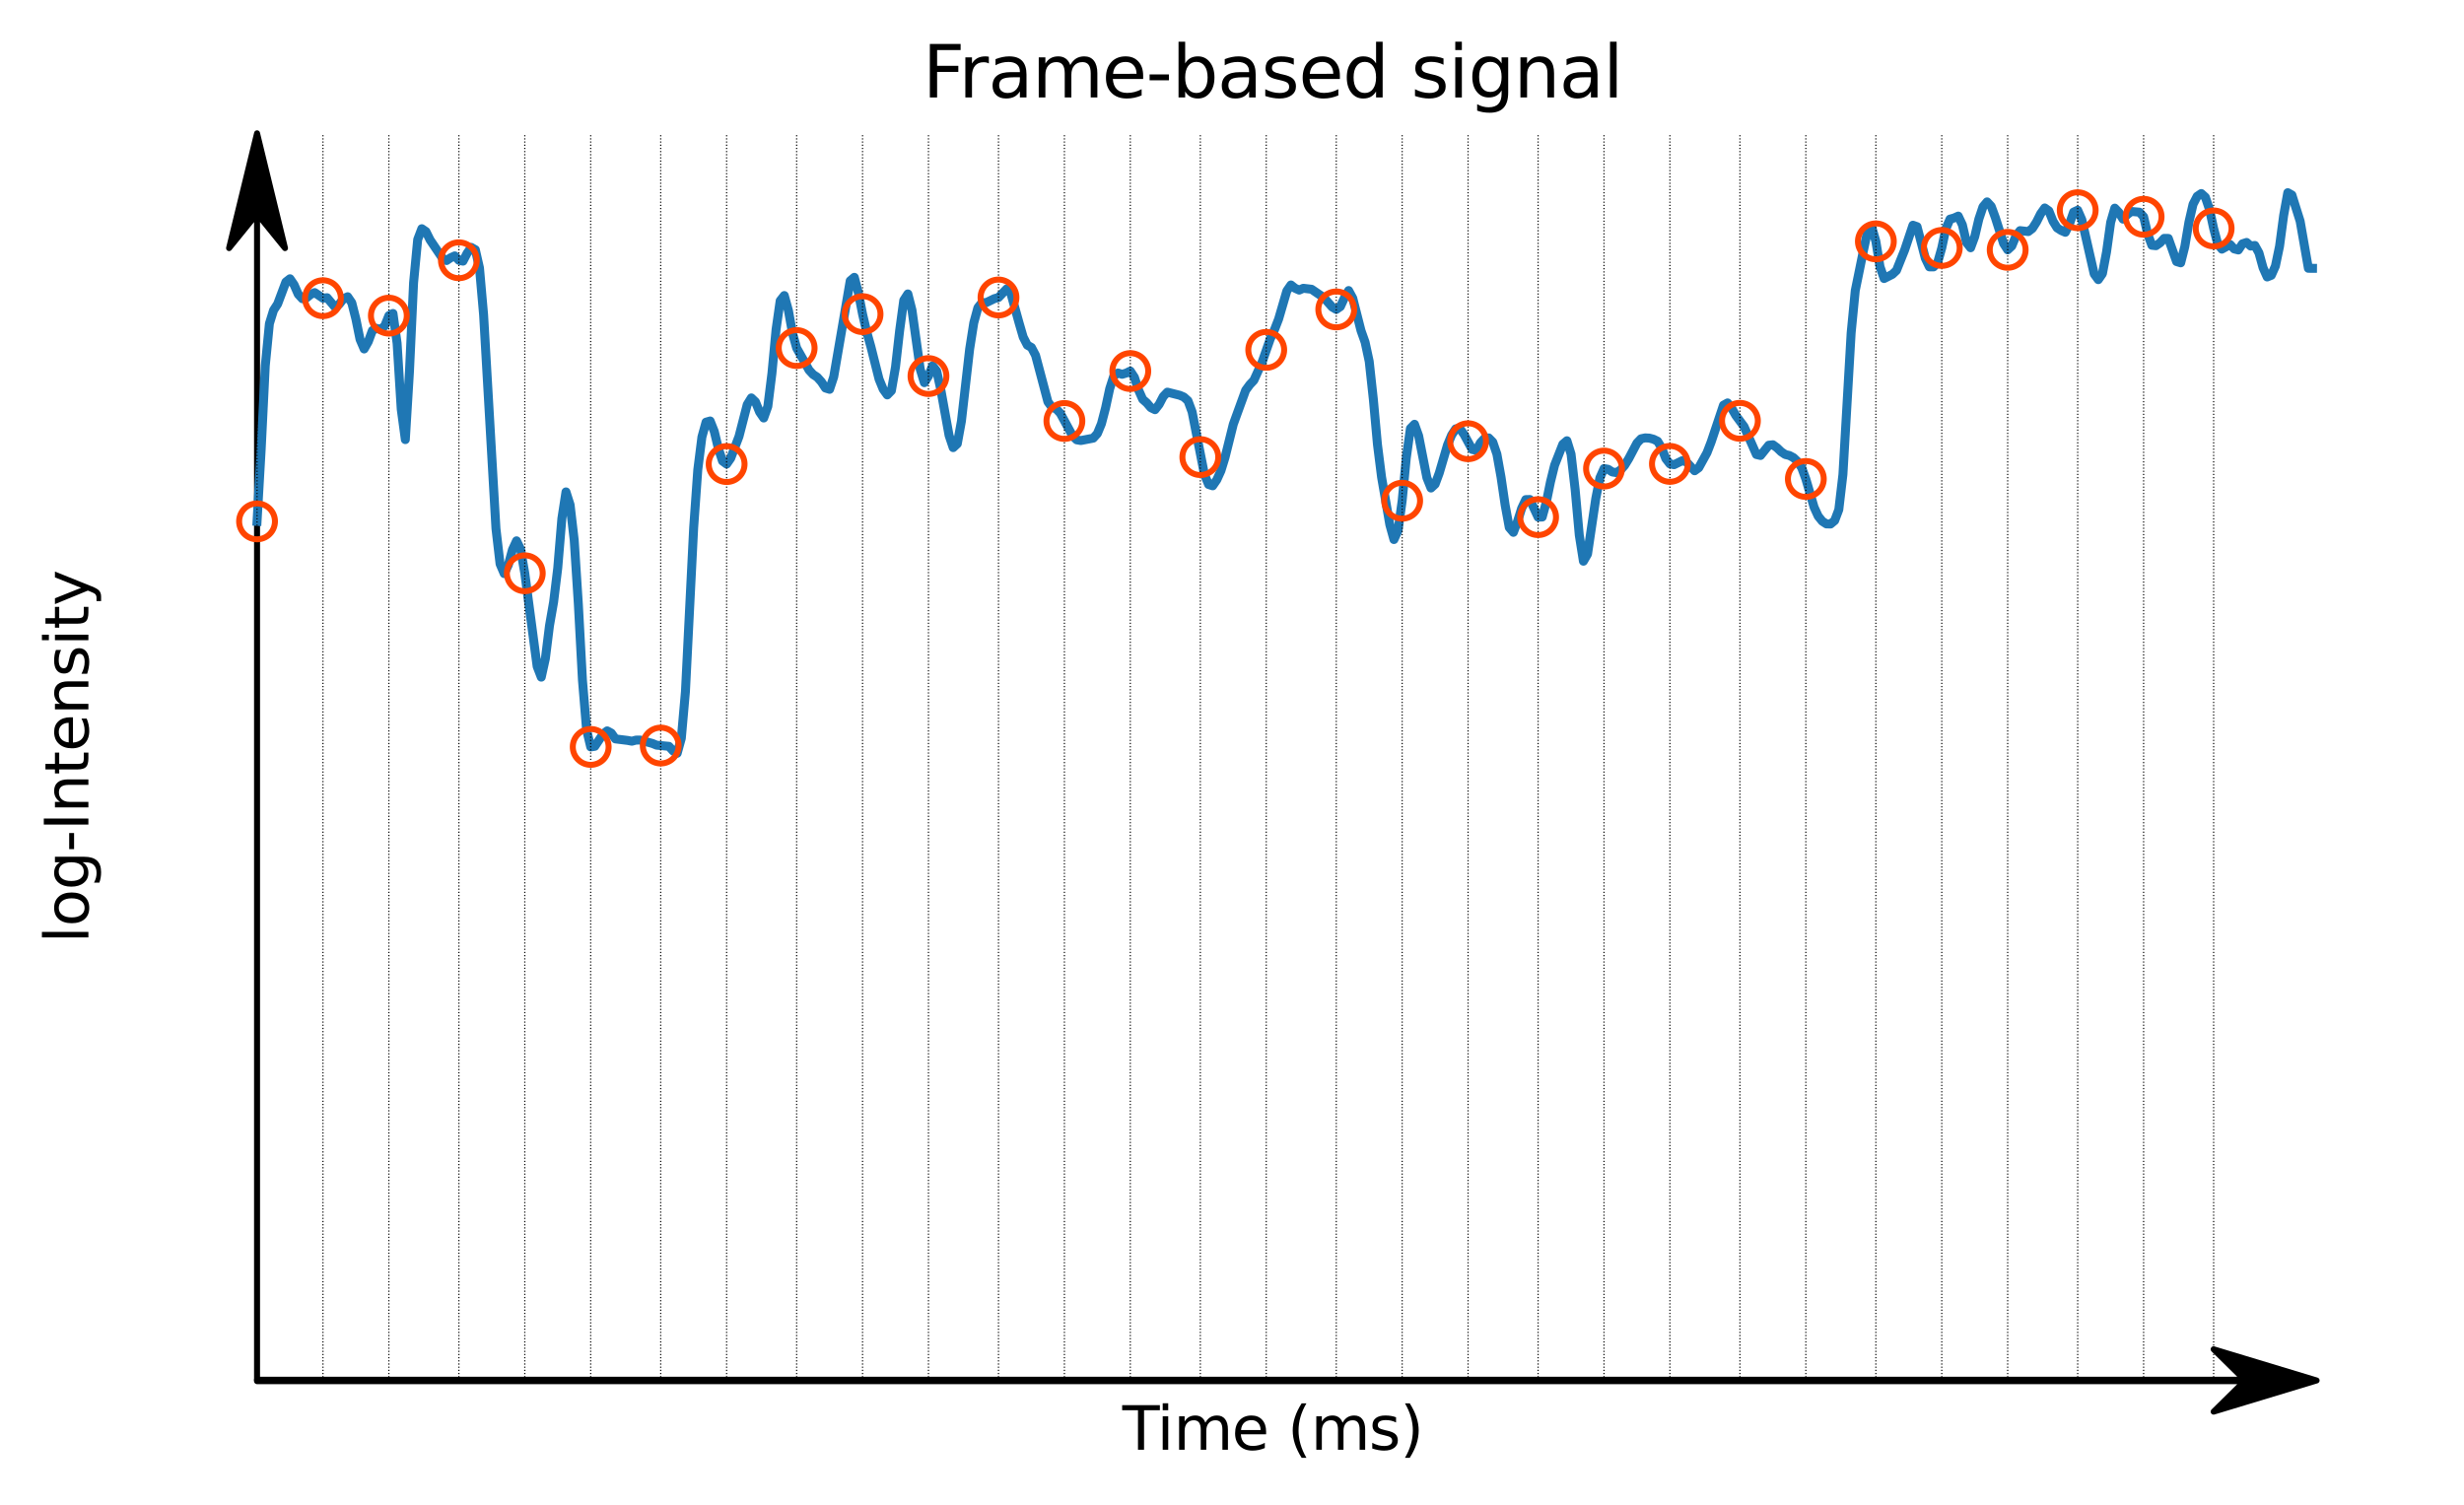 <?xml version="1.0" encoding="utf-8" standalone="no"?>
<!DOCTYPE svg PUBLIC "-//W3C//DTD SVG 1.1//EN"
  "http://www.w3.org/Graphics/SVG/1.1/DTD/svg11.dtd">
<svg xmlns:xlink="http://www.w3.org/1999/xlink" width="412.523pt" height="251.996pt" viewBox="0 0 412.523 251.996" xmlns="http://www.w3.org/2000/svg" version="1.1">
 <defs>
  <style type="text/css">*{stroke-linejoin: round; stroke-linecap: butt}</style>
 </defs>
 <g id="figure_1">
  <g id="patch_1">
   <path d="M 0 251.996 
L 412.523 251.996 
L 412.523 0 
L 0 0 
L 0 251.996 
z
" style="fill: none"/>
  </g>
  <g id="axes_1">
   <g id="patch_2">
    <path d="M 20.878 231.118 
L 405.323 231.118 
L 405.323 22.318 
L 20.878 22.318 
L 20.878 231.118 
z
" style="fill: none"/>
   </g>
   <g id="patch_3">
    <path d="M 387.848 231.118 
L 370.608 236.338 
L 375.78 231.235 
L 43.035 231.235 
L 43.035 231.001 
L 375.78 231.001 
L 370.608 225.898 
z
" style="stroke: #000000; stroke-linejoin: miter"/>
   </g>
   <g id="patch_4">
    <path d="M 43.035 22.318 
L 47.717 41.54 
L 43.035 35.774 
L 43.035 231.118 
L 43.034 231.118 
L 43.034 35.774 
L 38.353 41.54 
z
" style="stroke: #000000; stroke-linejoin: miter"/>
   </g>
   <g id="matplotlib.axis_1">
    <g id="text_1">
     <!-- Time (ms) -->
     <g transform="translate(187.901 242.717) scale(0.1 -0.1)">
      <defs>
       <path id="DejaVuSans-54" d="M -19 4666 
L 3928 4666 
L 3928 4134 
L 2272 4134 
L 2272 0 
L 1638 0 
L 1638 4134 
L -19 4134 
L -19 4666 
z
" transform="scale(0.016)"/>
       <path id="DejaVuSans-69" d="M 603 3500 
L 1178 3500 
L 1178 0 
L 603 0 
L 603 3500 
z
M 603 4863 
L 1178 4863 
L 1178 4134 
L 603 4134 
L 603 4863 
z
" transform="scale(0.016)"/>
       <path id="DejaVuSans-6d" d="M 3328 2828 
Q 3544 3216 3844 3400 
Q 4144 3584 4550 3584 
Q 5097 3584 5394 3201 
Q 5691 2819 5691 2113 
L 5691 0 
L 5113 0 
L 5113 2094 
Q 5113 2597 4934 2840 
Q 4756 3084 4391 3084 
Q 3944 3084 3684 2787 
Q 3425 2491 3425 1978 
L 3425 0 
L 2847 0 
L 2847 2094 
Q 2847 2600 2669 2842 
Q 2491 3084 2119 3084 
Q 1678 3084 1418 2786 
Q 1159 2488 1159 1978 
L 1159 0 
L 581 0 
L 581 3500 
L 1159 3500 
L 1159 2956 
Q 1356 3278 1631 3431 
Q 1906 3584 2284 3584 
Q 2666 3584 2933 3390 
Q 3200 3197 3328 2828 
z
" transform="scale(0.016)"/>
       <path id="DejaVuSans-65" d="M 3597 1894 
L 3597 1613 
L 953 1613 
Q 991 1019 1311 708 
Q 1631 397 2203 397 
Q 2534 397 2845 478 
Q 3156 559 3463 722 
L 3463 178 
Q 3153 47 2828 -22 
Q 2503 -91 2169 -91 
Q 1331 -91 842 396 
Q 353 884 353 1716 
Q 353 2575 817 3079 
Q 1281 3584 2069 3584 
Q 2775 3584 3186 3129 
Q 3597 2675 3597 1894 
z
M 3022 2063 
Q 3016 2534 2758 2815 
Q 2500 3097 2075 3097 
Q 1594 3097 1305 2825 
Q 1016 2553 972 2059 
L 3022 2063 
z
" transform="scale(0.016)"/>
       <path id="DejaVuSans-20" transform="scale(0.016)"/>
       <path id="DejaVuSans-28" d="M 1984 4856 
Q 1566 4138 1362 3434 
Q 1159 2731 1159 2009 
Q 1159 1288 1364 580 
Q 1569 -128 1984 -844 
L 1484 -844 
Q 1016 -109 783 600 
Q 550 1309 550 2009 
Q 550 2706 781 3412 
Q 1013 4119 1484 4856 
L 1984 4856 
z
" transform="scale(0.016)"/>
       <path id="DejaVuSans-73" d="M 2834 3397 
L 2834 2853 
Q 2591 2978 2328 3040 
Q 2066 3103 1784 3103 
Q 1356 3103 1142 2972 
Q 928 2841 928 2578 
Q 928 2378 1081 2264 
Q 1234 2150 1697 2047 
L 1894 2003 
Q 2506 1872 2764 1633 
Q 3022 1394 3022 966 
Q 3022 478 2636 193 
Q 2250 -91 1575 -91 
Q 1294 -91 989 -36 
Q 684 19 347 128 
L 347 722 
Q 666 556 975 473 
Q 1284 391 1588 391 
Q 1994 391 2212 530 
Q 2431 669 2431 922 
Q 2431 1156 2273 1281 
Q 2116 1406 1581 1522 
L 1381 1569 
Q 847 1681 609 1914 
Q 372 2147 372 2553 
Q 372 3047 722 3315 
Q 1072 3584 1716 3584 
Q 2034 3584 2315 3537 
Q 2597 3491 2834 3397 
z
" transform="scale(0.016)"/>
       <path id="DejaVuSans-29" d="M 513 4856 
L 1013 4856 
Q 1481 4119 1714 3412 
Q 1947 2706 1947 2009 
Q 1947 1309 1714 600 
Q 1481 -109 1013 -844 
L 513 -844 
Q 928 -128 1133 580 
Q 1338 1288 1338 2009 
Q 1338 2731 1133 3434 
Q 928 4138 513 4856 
z
" transform="scale(0.016)"/>
      </defs>
      <use xlink:href="#DejaVuSans-54"/>
      <use xlink:href="#DejaVuSans-69" x="57.959"/>
      <use xlink:href="#DejaVuSans-6d" x="85.742"/>
      <use xlink:href="#DejaVuSans-65" x="183.154"/>
      <use xlink:href="#DejaVuSans-20" x="244.678"/>
      <use xlink:href="#DejaVuSans-28" x="276.465"/>
      <use xlink:href="#DejaVuSans-6d" x="315.479"/>
      <use xlink:href="#DejaVuSans-73" x="412.891"/>
      <use xlink:href="#DejaVuSans-29" x="464.99"/>
     </g>
    </g>
   </g>
   <g id="matplotlib.axis_2">
    <g id="text_2">
     <!-- log-Intensity -->
     <g transform="translate(14.798 157.907) rotate(-90) scale(0.1 -0.1)">
      <defs>
       <path id="DejaVuSans-6c" d="M 603 4863 
L 1178 4863 
L 1178 0 
L 603 0 
L 603 4863 
z
" transform="scale(0.016)"/>
       <path id="DejaVuSans-6f" d="M 1959 3097 
Q 1497 3097 1228 2736 
Q 959 2375 959 1747 
Q 959 1119 1226 758 
Q 1494 397 1959 397 
Q 2419 397 2687 759 
Q 2956 1122 2956 1747 
Q 2956 2369 2687 2733 
Q 2419 3097 1959 3097 
z
M 1959 3584 
Q 2709 3584 3137 3096 
Q 3566 2609 3566 1747 
Q 3566 888 3137 398 
Q 2709 -91 1959 -91 
Q 1206 -91 779 398 
Q 353 888 353 1747 
Q 353 2609 779 3096 
Q 1206 3584 1959 3584 
z
" transform="scale(0.016)"/>
       <path id="DejaVuSans-67" d="M 2906 1791 
Q 2906 2416 2648 2759 
Q 2391 3103 1925 3103 
Q 1463 3103 1205 2759 
Q 947 2416 947 1791 
Q 947 1169 1205 825 
Q 1463 481 1925 481 
Q 2391 481 2648 825 
Q 2906 1169 2906 1791 
z
M 3481 434 
Q 3481 -459 3084 -895 
Q 2688 -1331 1869 -1331 
Q 1566 -1331 1297 -1286 
Q 1028 -1241 775 -1147 
L 775 -588 
Q 1028 -725 1275 -790 
Q 1522 -856 1778 -856 
Q 2344 -856 2625 -561 
Q 2906 -266 2906 331 
L 2906 616 
Q 2728 306 2450 153 
Q 2172 0 1784 0 
Q 1141 0 747 490 
Q 353 981 353 1791 
Q 353 2603 747 3093 
Q 1141 3584 1784 3584 
Q 2172 3584 2450 3431 
Q 2728 3278 2906 2969 
L 2906 3500 
L 3481 3500 
L 3481 434 
z
" transform="scale(0.016)"/>
       <path id="DejaVuSans-2d" d="M 313 2009 
L 1997 2009 
L 1997 1497 
L 313 1497 
L 313 2009 
z
" transform="scale(0.016)"/>
       <path id="DejaVuSans-49" d="M 628 4666 
L 1259 4666 
L 1259 0 
L 628 0 
L 628 4666 
z
" transform="scale(0.016)"/>
       <path id="DejaVuSans-6e" d="M 3513 2113 
L 3513 0 
L 2938 0 
L 2938 2094 
Q 2938 2591 2744 2837 
Q 2550 3084 2163 3084 
Q 1697 3084 1428 2787 
Q 1159 2491 1159 1978 
L 1159 0 
L 581 0 
L 581 3500 
L 1159 3500 
L 1159 2956 
Q 1366 3272 1645 3428 
Q 1925 3584 2291 3584 
Q 2894 3584 3203 3211 
Q 3513 2838 3513 2113 
z
" transform="scale(0.016)"/>
       <path id="DejaVuSans-74" d="M 1172 4494 
L 1172 3500 
L 2356 3500 
L 2356 3053 
L 1172 3053 
L 1172 1153 
Q 1172 725 1289 603 
Q 1406 481 1766 481 
L 2356 481 
L 2356 0 
L 1766 0 
Q 1100 0 847 248 
Q 594 497 594 1153 
L 594 3053 
L 172 3053 
L 172 3500 
L 594 3500 
L 594 4494 
L 1172 4494 
z
" transform="scale(0.016)"/>
       <path id="DejaVuSans-79" d="M 2059 -325 
Q 1816 -950 1584 -1140 
Q 1353 -1331 966 -1331 
L 506 -1331 
L 506 -850 
L 844 -850 
Q 1081 -850 1212 -737 
Q 1344 -625 1503 -206 
L 1606 56 
L 191 3500 
L 800 3500 
L 1894 763 
L 2988 3500 
L 3597 3500 
L 2059 -325 
z
" transform="scale(0.016)"/>
      </defs>
      <use xlink:href="#DejaVuSans-6c"/>
      <use xlink:href="#DejaVuSans-6f" x="27.783"/>
      <use xlink:href="#DejaVuSans-67" x="88.965"/>
      <use xlink:href="#DejaVuSans-2d" x="152.441"/>
      <use xlink:href="#DejaVuSans-49" x="188.525"/>
      <use xlink:href="#DejaVuSans-6e" x="218.018"/>
      <use xlink:href="#DejaVuSans-74" x="281.396"/>
      <use xlink:href="#DejaVuSans-65" x="320.605"/>
      <use xlink:href="#DejaVuSans-6e" x="382.129"/>
      <use xlink:href="#DejaVuSans-73" x="445.508"/>
      <use xlink:href="#DejaVuSans-69" x="497.607"/>
      <use xlink:href="#DejaVuSans-74" x="525.391"/>
      <use xlink:href="#DejaVuSans-79" x="564.6"/>
     </g>
    </g>
   </g>
   <g id="line2d_1">
    <path d="M 43.035 87.29 
L 43.724 75.246 
L 44.414 61.212 
L 45.104 54.182 
L 45.793 51.951 
L 46.483 50.889 
L 47.862 47.21 
L 48.552 46.672 
L 49.241 47.685 
L 49.931 49.259 
L 50.621 50.011 
L 51.31 49.872 
L 52 49.301 
L 52.69 48.988 
L 54.069 49.924 
L 54.758 49.843 
L 56.138 51.474 
L 56.827 50.882 
L 57.517 49.997 
L 58.207 49.682 
L 58.896 50.694 
L 59.586 53.417 
L 60.275 56.809 
L 60.965 58.422 
L 61.655 57.206 
L 62.344 55.34 
L 63.034 54.973 
L 63.724 55.155 
L 64.413 54.559 
L 65.103 52.844 
L 65.792 52.48 
L 66.482 57.457 
L 67.172 68.507 
L 67.861 73.599 
L 68.551 62.23 
L 69.241 47.352 
L 69.93 40.105 
L 70.62 38.291 
L 71.309 38.765 
L 71.999 40.153 
L 74.068 43.217 
L 74.758 43.62 
L 75.447 43.151 
L 76.137 42.841 
L 76.826 43.575 
L 77.516 43.719 
L 78.206 42.395 
L 78.895 41.419 
L 79.585 41.814 
L 80.275 44.842 
L 80.964 52.686 
L 83.033 88.491 
L 83.723 94.42 
L 84.412 96.032 
L 85.102 94.583 
L 85.792 92.041 
L 86.481 90.546 
L 87.171 92.005 
L 87.861 95.979 
L 89.929 111.583 
L 90.619 113.369 
L 91.309 110.249 
L 91.998 104.736 
L 92.688 100.777 
L 93.378 95.119 
L 94.067 86.824 
L 94.757 82.355 
L 95.446 84.516 
L 96.136 90.431 
L 96.826 101.127 
L 97.515 113.878 
L 98.205 122.172 
L 98.895 125.05 
L 99.584 124.947 
L 100.963 122.894 
L 101.653 122.364 
L 102.343 122.732 
L 103.032 123.707 
L 105.101 123.965 
L 105.791 124.094 
L 106.48 123.908 
L 107.17 123.9 
L 109.239 124.473 
L 109.929 124.757 
L 111.997 124.952 
L 112.687 125.723 
L 113.377 126.111 
L 114.066 123.61 
L 114.756 115.804 
L 116.135 88.35 
L 116.825 78.638 
L 117.514 73.166 
L 118.204 70.68 
L 118.894 70.483 
L 119.583 72.222 
L 120.273 75.092 
L 120.963 77.188 
L 121.652 77.695 
L 122.342 76.705 
L 123.721 73.073 
L 125.1 67.736 
L 125.79 66.619 
L 126.48 67.278 
L 127.169 68.977 
L 127.859 69.982 
L 128.549 68.045 
L 129.238 62.494 
L 129.928 55.179 
L 130.617 50.354 
L 131.307 49.481 
L 131.997 51.988 
L 132.686 55.806 
L 133.376 58.27 
L 134.755 60.706 
L 135.445 61.953 
L 136.134 62.701 
L 136.824 63.15 
L 137.514 63.919 
L 138.203 64.966 
L 138.893 65.18 
L 139.583 63.089 
L 142.341 47.011 
L 143.031 46.431 
L 143.72 49.057 
L 144.41 52.592 
L 145.1 55.542 
L 145.789 57.99 
L 147.168 63.468 
L 147.858 65.158 
L 148.548 66.116 
L 149.237 65.414 
L 149.927 61.44 
L 150.617 55.357 
L 151.306 50.277 
L 151.996 49.21 
L 152.685 51.927 
L 154.065 61.808 
L 154.754 64.066 
L 155.444 62.96 
L 156.134 61.236 
L 156.823 62.124 
L 157.513 65.254 
L 158.892 72.895 
L 159.582 74.942 
L 160.271 74.301 
L 160.961 70.513 
L 162.34 58.435 
L 163.03 54.051 
L 163.719 51.518 
L 164.409 50.647 
L 165.099 50.672 
L 166.478 49.999 
L 167.168 49.806 
L 168.547 48.364 
L 169.237 49.1 
L 170.616 54.073 
L 171.305 56.437 
L 171.995 57.78 
L 172.685 58.174 
L 173.374 59.488 
L 175.443 67.278 
L 176.133 68.219 
L 176.822 68.45 
L 177.512 69.186 
L 179.581 72.983 
L 180.271 73.64 
L 180.96 73.753 
L 183.029 73.355 
L 183.719 72.595 
L 184.408 70.924 
L 185.098 68.276 
L 185.788 65.076 
L 186.477 62.939 
L 187.167 62.446 
L 187.856 62.667 
L 188.546 62.463 
L 189.236 62.122 
L 189.925 63.174 
L 190.615 65.296 
L 191.305 66.846 
L 191.994 67.453 
L 192.684 68.257 
L 193.373 68.588 
L 194.063 67.7 
L 194.753 66.382 
L 195.442 65.655 
L 197.511 66.176 
L 198.201 66.471 
L 198.89 67.095 
L 199.58 68.954 
L 201.649 79.437 
L 202.339 81.11 
L 203.028 81.335 
L 203.718 80.329 
L 204.407 78.811 
L 205.097 76.573 
L 206.476 71.032 
L 208.545 65.345 
L 209.235 64.404 
L 209.924 63.671 
L 211.304 60.623 
L 212.683 56.693 
L 213.373 55.203 
L 214.062 53.427 
L 215.442 48.706 
L 216.131 47.712 
L 216.821 48.258 
L 217.51 48.569 
L 218.2 48.263 
L 219.579 48.427 
L 221.648 49.836 
L 223.027 51.4 
L 223.717 51.802 
L 224.407 51.33 
L 225.096 49.835 
L 225.786 48.647 
L 226.476 49.918 
L 227.855 55.343 
L 228.544 57.29 
L 229.234 60.503 
L 229.924 66.831 
L 230.613 74.409 
L 231.303 79.889 
L 232.682 87.843 
L 233.372 90.329 
L 234.061 88.829 
L 234.751 83.832 
L 235.441 76.666 
L 236.13 71.738 
L 236.82 71.032 
L 237.51 72.969 
L 238.889 79.985 
L 239.578 81.703 
L 240.268 81.063 
L 240.958 79.201 
L 242.337 74.512 
L 243.027 72.85 
L 243.716 71.798 
L 244.406 71.749 
L 245.095 72.71 
L 246.475 75.249 
L 247.164 75.398 
L 247.854 74.128 
L 248.544 73.398 
L 249.233 73.312 
L 249.923 74.013 
L 250.612 76.034 
L 251.302 79.882 
L 251.992 84.572 
L 252.681 88.312 
L 253.371 89.124 
L 254.061 87.305 
L 254.75 85.116 
L 255.44 83.645 
L 256.129 83.628 
L 257.509 86.58 
L 258.198 86.56 
L 258.888 84.057 
L 259.578 80.684 
L 260.267 77.897 
L 261.647 74.372 
L 262.336 73.791 
L 263.026 76.026 
L 263.715 81.996 
L 264.405 89.605 
L 265.095 93.957 
L 265.784 92.769 
L 267.164 83.472 
L 267.853 80.001 
L 268.543 78.449 
L 269.232 78.567 
L 269.922 79.015 
L 270.612 79.124 
L 271.301 78.696 
L 271.991 77.919 
L 272.681 76.794 
L 274.06 74.174 
L 274.749 73.458 
L 275.439 73.311 
L 276.129 73.349 
L 276.818 73.53 
L 277.508 73.865 
L 278.198 75.006 
L 278.887 76.778 
L 279.577 77.664 
L 280.266 77.802 
L 281.646 77.127 
L 282.335 77.334 
L 283.715 78.815 
L 284.404 78.308 
L 285.783 75.803 
L 286.473 74.016 
L 288.542 67.839 
L 289.232 67.458 
L 289.921 68.353 
L 290.611 69.557 
L 291.99 71.412 
L 294.059 76.097 
L 294.749 76.256 
L 296.128 74.54 
L 296.817 74.465 
L 297.507 74.967 
L 298.197 75.629 
L 298.886 76.092 
L 299.576 76.257 
L 300.266 76.62 
L 300.955 77.275 
L 301.645 78.317 
L 302.334 80.189 
L 303.714 84.918 
L 304.403 86.422 
L 305.093 87.271 
L 305.783 87.715 
L 306.472 87.73 
L 307.162 87.155 
L 307.852 85.327 
L 308.541 79.444 
L 309.92 55.72 
L 310.61 48.64 
L 311.989 41.893 
L 312.679 38.675 
L 313.369 38.025 
L 314.058 40.41 
L 314.748 44.646 
L 315.437 46.631 
L 316.817 45.931 
L 317.506 45.281 
L 318.886 41.832 
L 320.265 37.706 
L 320.954 37.949 
L 322.334 43.237 
L 323.023 44.677 
L 323.713 44.684 
L 324.403 43.937 
L 325.092 41.51 
L 325.782 38.283 
L 326.471 36.687 
L 327.161 36.493 
L 327.851 36.181 
L 328.54 37.643 
L 329.23 40.605 
L 329.92 41.481 
L 330.609 39.621 
L 331.299 36.68 
L 331.988 34.62 
L 332.678 33.8 
L 333.368 34.545 
L 334.057 36.419 
L 335.437 40.753 
L 336.126 41.829 
L 336.816 41.187 
L 337.505 39.511 
L 338.195 38.612 
L 339.574 38.769 
L 340.264 38.244 
L 340.954 37.161 
L 341.643 35.79 
L 342.333 34.817 
L 343.022 35.311 
L 343.712 37.036 
L 344.402 38.148 
L 345.091 38.59 
L 345.781 38.889 
L 346.471 37.501 
L 347.16 35.509 
L 347.85 35.195 
L 348.539 36.777 
L 350.608 45.869 
L 351.298 46.816 
L 351.988 45.815 
L 352.677 42.182 
L 353.367 37.225 
L 354.057 34.847 
L 354.746 35.568 
L 355.436 36.687 
L 356.125 35.932 
L 356.815 35.402 
L 358.194 35.525 
L 358.884 36.293 
L 359.574 39.205 
L 360.263 41.061 
L 360.953 41.136 
L 361.642 40.652 
L 362.332 39.907 
L 363.022 39.918 
L 364.401 43.792 
L 365.091 44.002 
L 365.78 41.287 
L 366.47 37.19 
L 367.159 34.204 
L 367.849 32.871 
L 368.539 32.403 
L 369.228 33.023 
L 369.918 35.076 
L 370.608 38.244 
L 371.297 40.852 
L 371.987 41.711 
L 373.366 40.938 
L 374.056 41.675 
L 374.745 41.851 
L 375.435 40.815 
L 376.125 40.591 
L 376.814 41.195 
L 377.504 41.091 
L 378.193 42.335 
L 378.883 44.828 
L 379.573 46.37 
L 380.262 46.09 
L 380.952 44.541 
L 381.642 41.233 
L 382.331 36.063 
L 383.021 32.261 
L 383.71 32.648 
L 385.09 37.037 
L 386.469 44.917 
L 387.159 44.922 
L 387.159 44.922 
" clip-path="url(#pd1a7c9f721)" style="fill: none; stroke: #1f77b4; stroke-width: 1.5; stroke-linecap: square"/>
   </g>
   <g id="line2d_2">
    <path d="M 43.035 231.118 
L 43.035 22.318 
" clip-path="url(#pd1a7c9f721)" style="fill: none; stroke-dasharray: 0.2,0.33; stroke-dashoffset: 0; stroke: #000000; stroke-width: 0.2"/>
   </g>
   <g id="line2d_3">
    <defs>
     <path id="mc9cf66a03d" d="M 0 3 
C 0.796 3 1.559 2.684 2.121 2.121 
C 2.684 1.559 3 0.796 3 0 
C 3 -0.796 2.684 -1.559 2.121 -2.121 
C 1.559 -2.684 0.796 -3 0 -3 
C -0.796 -3 -1.559 -2.684 -2.121 -2.121 
C -2.684 -1.559 -3 -0.796 -3 0 
C -3 0.796 -2.684 1.559 -2.121 2.121 
C -1.559 2.684 -0.796 3 0 3 
z
" style="stroke: #ff4500"/>
    </defs>
    <g clip-path="url(#pd1a7c9f721)">
     <use xlink:href="#mc9cf66a03d" x="43.035" y="87.29" style="fill-opacity: 0; stroke: #ff4500"/>
    </g>
   </g>
   <g id="line2d_4">
    <path d="M 54.069 231.118 
L 54.069 22.318 
" clip-path="url(#pd1a7c9f721)" style="fill: none; stroke-dasharray: 0.2,0.33; stroke-dashoffset: 0; stroke: #000000; stroke-width: 0.2"/>
   </g>
   <g id="line2d_5">
    <g clip-path="url(#pd1a7c9f721)">
     <use xlink:href="#mc9cf66a03d" x="54.069" y="49.924" style="fill-opacity: 0; stroke: #ff4500"/>
    </g>
   </g>
   <g id="line2d_6">
    <path d="M 65.103 231.118 
L 65.103 22.318 
" clip-path="url(#pd1a7c9f721)" style="fill: none; stroke-dasharray: 0.2,0.33; stroke-dashoffset: 0; stroke: #000000; stroke-width: 0.2"/>
   </g>
   <g id="line2d_7">
    <g clip-path="url(#pd1a7c9f721)">
     <use xlink:href="#mc9cf66a03d" x="65.103" y="52.844" style="fill-opacity: 0; stroke: #ff4500"/>
    </g>
   </g>
   <g id="line2d_8">
    <path d="M 76.826 231.118 
L 76.826 22.318 
" clip-path="url(#pd1a7c9f721)" style="fill: none; stroke-dasharray: 0.2,0.33; stroke-dashoffset: 0; stroke: #000000; stroke-width: 0.2"/>
   </g>
   <g id="line2d_9">
    <g clip-path="url(#pd1a7c9f721)">
     <use xlink:href="#mc9cf66a03d" x="76.826" y="43.575" style="fill-opacity: 0; stroke: #ff4500"/>
    </g>
   </g>
   <g id="line2d_10">
    <path d="M 87.861 231.118 
L 87.861 22.318 
" clip-path="url(#pd1a7c9f721)" style="fill: none; stroke-dasharray: 0.2,0.33; stroke-dashoffset: 0; stroke: #000000; stroke-width: 0.2"/>
   </g>
   <g id="line2d_11">
    <g clip-path="url(#pd1a7c9f721)">
     <use xlink:href="#mc9cf66a03d" x="87.861" y="95.979" style="fill-opacity: 0; stroke: #ff4500"/>
    </g>
   </g>
   <g id="line2d_12">
    <path d="M 98.895 231.118 
L 98.895 22.318 
" clip-path="url(#pd1a7c9f721)" style="fill: none; stroke-dasharray: 0.2,0.33; stroke-dashoffset: 0; stroke: #000000; stroke-width: 0.2"/>
   </g>
   <g id="line2d_13">
    <g clip-path="url(#pd1a7c9f721)">
     <use xlink:href="#mc9cf66a03d" x="98.895" y="125.05" style="fill-opacity: 0; stroke: #ff4500"/>
    </g>
   </g>
   <g id="line2d_14">
    <path d="M 110.618 231.118 
L 110.618 22.318 
" clip-path="url(#pd1a7c9f721)" style="fill: none; stroke-dasharray: 0.2,0.33; stroke-dashoffset: 0; stroke: #000000; stroke-width: 0.2"/>
   </g>
   <g id="line2d_15">
    <g clip-path="url(#pd1a7c9f721)">
     <use xlink:href="#mc9cf66a03d" x="110.618" y="124.821" style="fill-opacity: 0; stroke: #ff4500"/>
    </g>
   </g>
   <g id="line2d_16">
    <path d="M 121.652 231.118 
L 121.652 22.318 
" clip-path="url(#pd1a7c9f721)" style="fill: none; stroke-dasharray: 0.2,0.33; stroke-dashoffset: 0; stroke: #000000; stroke-width: 0.2"/>
   </g>
   <g id="line2d_17">
    <g clip-path="url(#pd1a7c9f721)">
     <use xlink:href="#mc9cf66a03d" x="121.652" y="77.695" style="fill-opacity: 0; stroke: #ff4500"/>
    </g>
   </g>
   <g id="line2d_18">
    <path d="M 133.376 231.118 
L 133.376 22.318 
" clip-path="url(#pd1a7c9f721)" style="fill: none; stroke-dasharray: 0.2,0.33; stroke-dashoffset: 0; stroke: #000000; stroke-width: 0.2"/>
   </g>
   <g id="line2d_19">
    <g clip-path="url(#pd1a7c9f721)">
     <use xlink:href="#mc9cf66a03d" x="133.376" y="58.27" style="fill-opacity: 0; stroke: #ff4500"/>
    </g>
   </g>
   <g id="line2d_20">
    <path d="M 144.41 231.118 
L 144.41 22.318 
" clip-path="url(#pd1a7c9f721)" style="fill: none; stroke-dasharray: 0.2,0.33; stroke-dashoffset: 0; stroke: #000000; stroke-width: 0.2"/>
   </g>
   <g id="line2d_21">
    <g clip-path="url(#pd1a7c9f721)">
     <use xlink:href="#mc9cf66a03d" x="144.41" y="52.592" style="fill-opacity: 0; stroke: #ff4500"/>
    </g>
   </g>
   <g id="line2d_22">
    <path d="M 155.444 231.118 
L 155.444 22.318 
" clip-path="url(#pd1a7c9f721)" style="fill: none; stroke-dasharray: 0.2,0.33; stroke-dashoffset: 0; stroke: #000000; stroke-width: 0.2"/>
   </g>
   <g id="line2d_23">
    <g clip-path="url(#pd1a7c9f721)">
     <use xlink:href="#mc9cf66a03d" x="155.444" y="62.96" style="fill-opacity: 0; stroke: #ff4500"/>
    </g>
   </g>
   <g id="line2d_24">
    <path d="M 167.168 231.118 
L 167.168 22.318 
" clip-path="url(#pd1a7c9f721)" style="fill: none; stroke-dasharray: 0.2,0.33; stroke-dashoffset: 0; stroke: #000000; stroke-width: 0.2"/>
   </g>
   <g id="line2d_25">
    <g clip-path="url(#pd1a7c9f721)">
     <use xlink:href="#mc9cf66a03d" x="167.168" y="49.806" style="fill-opacity: 0; stroke: #ff4500"/>
    </g>
   </g>
   <g id="line2d_26">
    <path d="M 178.202 231.118 
L 178.202 22.318 
" clip-path="url(#pd1a7c9f721)" style="fill: none; stroke-dasharray: 0.2,0.33; stroke-dashoffset: 0; stroke: #000000; stroke-width: 0.2"/>
   </g>
   <g id="line2d_27">
    <g clip-path="url(#pd1a7c9f721)">
     <use xlink:href="#mc9cf66a03d" x="178.202" y="70.479" style="fill-opacity: 0; stroke: #ff4500"/>
    </g>
   </g>
   <g id="line2d_28">
    <path d="M 189.236 231.118 
L 189.236 22.318 
" clip-path="url(#pd1a7c9f721)" style="fill: none; stroke-dasharray: 0.2,0.33; stroke-dashoffset: 0; stroke: #000000; stroke-width: 0.2"/>
   </g>
   <g id="line2d_29">
    <g clip-path="url(#pd1a7c9f721)">
     <use xlink:href="#mc9cf66a03d" x="189.236" y="62.122" style="fill-opacity: 0; stroke: #ff4500"/>
    </g>
   </g>
   <g id="line2d_30">
    <path d="M 200.959 231.118 
L 200.959 22.318 
" clip-path="url(#pd1a7c9f721)" style="fill: none; stroke-dasharray: 0.2,0.33; stroke-dashoffset: 0; stroke: #000000; stroke-width: 0.2"/>
   </g>
   <g id="line2d_31">
    <g clip-path="url(#pd1a7c9f721)">
     <use xlink:href="#mc9cf66a03d" x="200.959" y="76.527" style="fill-opacity: 0; stroke: #ff4500"/>
    </g>
   </g>
   <g id="line2d_32">
    <path d="M 211.993 231.118 
L 211.993 22.318 
" clip-path="url(#pd1a7c9f721)" style="fill: none; stroke-dasharray: 0.2,0.33; stroke-dashoffset: 0; stroke: #000000; stroke-width: 0.2"/>
   </g>
   <g id="line2d_33">
    <g clip-path="url(#pd1a7c9f721)">
     <use xlink:href="#mc9cf66a03d" x="211.993" y="58.576" style="fill-opacity: 0; stroke: #ff4500"/>
    </g>
   </g>
   <g id="line2d_34">
    <path d="M 223.717 231.118 
L 223.717 22.318 
" clip-path="url(#pd1a7c9f721)" style="fill: none; stroke-dasharray: 0.2,0.33; stroke-dashoffset: 0; stroke: #000000; stroke-width: 0.2"/>
   </g>
   <g id="line2d_35">
    <g clip-path="url(#pd1a7c9f721)">
     <use xlink:href="#mc9cf66a03d" x="223.717" y="51.802" style="fill-opacity: 0; stroke: #ff4500"/>
    </g>
   </g>
   <g id="line2d_36">
    <path d="M 234.751 231.118 
L 234.751 22.318 
" clip-path="url(#pd1a7c9f721)" style="fill: none; stroke-dasharray: 0.2,0.33; stroke-dashoffset: 0; stroke: #000000; stroke-width: 0.2"/>
   </g>
   <g id="line2d_37">
    <g clip-path="url(#pd1a7c9f721)">
     <use xlink:href="#mc9cf66a03d" x="234.751" y="83.832" style="fill-opacity: 0; stroke: #ff4500"/>
    </g>
   </g>
   <g id="line2d_38">
    <path d="M 245.785 231.118 
L 245.785 22.318 
" clip-path="url(#pd1a7c9f721)" style="fill: none; stroke-dasharray: 0.2,0.33; stroke-dashoffset: 0; stroke: #000000; stroke-width: 0.2"/>
   </g>
   <g id="line2d_39">
    <g clip-path="url(#pd1a7c9f721)">
     <use xlink:href="#mc9cf66a03d" x="245.785" y="73.871" style="fill-opacity: 0; stroke: #ff4500"/>
    </g>
   </g>
   <g id="line2d_40">
    <path d="M 257.509 231.118 
L 257.509 22.318 
" clip-path="url(#pd1a7c9f721)" style="fill: none; stroke-dasharray: 0.2,0.33; stroke-dashoffset: 0; stroke: #000000; stroke-width: 0.2"/>
   </g>
   <g id="line2d_41">
    <g clip-path="url(#pd1a7c9f721)">
     <use xlink:href="#mc9cf66a03d" x="257.509" y="86.58" style="fill-opacity: 0; stroke: #ff4500"/>
    </g>
   </g>
   <g id="line2d_42">
    <path d="M 268.543 231.118 
L 268.543 22.318 
" clip-path="url(#pd1a7c9f721)" style="fill: none; stroke-dasharray: 0.2,0.33; stroke-dashoffset: 0; stroke: #000000; stroke-width: 0.2"/>
   </g>
   <g id="line2d_43">
    <g clip-path="url(#pd1a7c9f721)">
     <use xlink:href="#mc9cf66a03d" x="268.543" y="78.449" style="fill-opacity: 0; stroke: #ff4500"/>
    </g>
   </g>
   <g id="line2d_44">
    <path d="M 279.577 231.118 
L 279.577 22.318 
" clip-path="url(#pd1a7c9f721)" style="fill: none; stroke-dasharray: 0.2,0.33; stroke-dashoffset: 0; stroke: #000000; stroke-width: 0.2"/>
   </g>
   <g id="line2d_45">
    <g clip-path="url(#pd1a7c9f721)">
     <use xlink:href="#mc9cf66a03d" x="279.577" y="77.664" style="fill-opacity: 0; stroke: #ff4500"/>
    </g>
   </g>
   <g id="line2d_46">
    <path d="M 291.3 231.118 
L 291.3 22.318 
" clip-path="url(#pd1a7c9f721)" style="fill: none; stroke-dasharray: 0.2,0.33; stroke-dashoffset: 0; stroke: #000000; stroke-width: 0.2"/>
   </g>
   <g id="line2d_47">
    <g clip-path="url(#pd1a7c9f721)">
     <use xlink:href="#mc9cf66a03d" x="291.3" y="70.453" style="fill-opacity: 0; stroke: #ff4500"/>
    </g>
   </g>
   <g id="line2d_48">
    <path d="M 302.334 231.118 
L 302.334 22.318 
" clip-path="url(#pd1a7c9f721)" style="fill: none; stroke-dasharray: 0.2,0.33; stroke-dashoffset: 0; stroke: #000000; stroke-width: 0.2"/>
   </g>
   <g id="line2d_49">
    <g clip-path="url(#pd1a7c9f721)">
     <use xlink:href="#mc9cf66a03d" x="302.334" y="80.189" style="fill-opacity: 0; stroke: #ff4500"/>
    </g>
   </g>
   <g id="line2d_50">
    <path d="M 314.058 231.118 
L 314.058 22.318 
" clip-path="url(#pd1a7c9f721)" style="fill: none; stroke-dasharray: 0.2,0.33; stroke-dashoffset: 0; stroke: #000000; stroke-width: 0.2"/>
   </g>
   <g id="line2d_51">
    <g clip-path="url(#pd1a7c9f721)">
     <use xlink:href="#mc9cf66a03d" x="314.058" y="40.41" style="fill-opacity: 0; stroke: #ff4500"/>
    </g>
   </g>
   <g id="line2d_52">
    <path d="M 325.092 231.118 
L 325.092 22.318 
" clip-path="url(#pd1a7c9f721)" style="fill: none; stroke-dasharray: 0.2,0.33; stroke-dashoffset: 0; stroke: #000000; stroke-width: 0.2"/>
   </g>
   <g id="line2d_53">
    <g clip-path="url(#pd1a7c9f721)">
     <use xlink:href="#mc9cf66a03d" x="325.092" y="41.51" style="fill-opacity: 0; stroke: #ff4500"/>
    </g>
   </g>
   <g id="line2d_54">
    <path d="M 336.126 231.118 
L 336.126 22.318 
" clip-path="url(#pd1a7c9f721)" style="fill: none; stroke-dasharray: 0.2,0.33; stroke-dashoffset: 0; stroke: #000000; stroke-width: 0.2"/>
   </g>
   <g id="line2d_55">
    <g clip-path="url(#pd1a7c9f721)">
     <use xlink:href="#mc9cf66a03d" x="336.126" y="41.829" style="fill-opacity: 0; stroke: #ff4500"/>
    </g>
   </g>
   <g id="line2d_56">
    <path d="M 347.85 231.118 
L 347.85 22.318 
" clip-path="url(#pd1a7c9f721)" style="fill: none; stroke-dasharray: 0.2,0.33; stroke-dashoffset: 0; stroke: #000000; stroke-width: 0.2"/>
   </g>
   <g id="line2d_57">
    <g clip-path="url(#pd1a7c9f721)">
     <use xlink:href="#mc9cf66a03d" x="347.85" y="35.195" style="fill-opacity: 0; stroke: #ff4500"/>
    </g>
   </g>
   <g id="line2d_58">
    <path d="M 358.884 231.118 
L 358.884 22.318 
" clip-path="url(#pd1a7c9f721)" style="fill: none; stroke-dasharray: 0.2,0.33; stroke-dashoffset: 0; stroke: #000000; stroke-width: 0.2"/>
   </g>
   <g id="line2d_59">
    <g clip-path="url(#pd1a7c9f721)">
     <use xlink:href="#mc9cf66a03d" x="358.884" y="36.293" style="fill-opacity: 0; stroke: #ff4500"/>
    </g>
   </g>
   <g id="line2d_60">
    <path d="M 370.608 231.118 
L 370.608 22.318 
" clip-path="url(#pd1a7c9f721)" style="fill: none; stroke-dasharray: 0.2,0.33; stroke-dashoffset: 0; stroke: #000000; stroke-width: 0.2"/>
   </g>
   <g id="line2d_61">
    <g clip-path="url(#pd1a7c9f721)">
     <use xlink:href="#mc9cf66a03d" x="370.608" y="38.244" style="fill-opacity: 0; stroke: #ff4500"/>
    </g>
   </g>
   <g id="text_3">
    <!-- Frame-based signal -->
    <g transform="translate(154.473 16.318) scale(0.12 -0.12)">
     <defs>
      <path id="DejaVuSans-46" d="M 628 4666 
L 3309 4666 
L 3309 4134 
L 1259 4134 
L 1259 2759 
L 3109 2759 
L 3109 2228 
L 1259 2228 
L 1259 0 
L 628 0 
L 628 4666 
z
" transform="scale(0.016)"/>
      <path id="DejaVuSans-72" d="M 2631 2963 
Q 2534 3019 2420 3045 
Q 2306 3072 2169 3072 
Q 1681 3072 1420 2755 
Q 1159 2438 1159 1844 
L 1159 0 
L 581 0 
L 581 3500 
L 1159 3500 
L 1159 2956 
Q 1341 3275 1631 3429 
Q 1922 3584 2338 3584 
Q 2397 3584 2469 3576 
Q 2541 3569 2628 3553 
L 2631 2963 
z
" transform="scale(0.016)"/>
      <path id="DejaVuSans-61" d="M 2194 1759 
Q 1497 1759 1228 1600 
Q 959 1441 959 1056 
Q 959 750 1161 570 
Q 1363 391 1709 391 
Q 2188 391 2477 730 
Q 2766 1069 2766 1631 
L 2766 1759 
L 2194 1759 
z
M 3341 1997 
L 3341 0 
L 2766 0 
L 2766 531 
Q 2569 213 2275 61 
Q 1981 -91 1556 -91 
Q 1019 -91 701 211 
Q 384 513 384 1019 
Q 384 1609 779 1909 
Q 1175 2209 1959 2209 
L 2766 2209 
L 2766 2266 
Q 2766 2663 2505 2880 
Q 2244 3097 1772 3097 
Q 1472 3097 1187 3025 
Q 903 2953 641 2809 
L 641 3341 
Q 956 3463 1253 3523 
Q 1550 3584 1831 3584 
Q 2591 3584 2966 3190 
Q 3341 2797 3341 1997 
z
" transform="scale(0.016)"/>
      <path id="DejaVuSans-62" d="M 3116 1747 
Q 3116 2381 2855 2742 
Q 2594 3103 2138 3103 
Q 1681 3103 1420 2742 
Q 1159 2381 1159 1747 
Q 1159 1113 1420 752 
Q 1681 391 2138 391 
Q 2594 391 2855 752 
Q 3116 1113 3116 1747 
z
M 1159 2969 
Q 1341 3281 1617 3432 
Q 1894 3584 2278 3584 
Q 2916 3584 3314 3078 
Q 3713 2572 3713 1747 
Q 3713 922 3314 415 
Q 2916 -91 2278 -91 
Q 1894 -91 1617 61 
Q 1341 213 1159 525 
L 1159 0 
L 581 0 
L 581 4863 
L 1159 4863 
L 1159 2969 
z
" transform="scale(0.016)"/>
      <path id="DejaVuSans-64" d="M 2906 2969 
L 2906 4863 
L 3481 4863 
L 3481 0 
L 2906 0 
L 2906 525 
Q 2725 213 2448 61 
Q 2172 -91 1784 -91 
Q 1150 -91 751 415 
Q 353 922 353 1747 
Q 353 2572 751 3078 
Q 1150 3584 1784 3584 
Q 2172 3584 2448 3432 
Q 2725 3281 2906 2969 
z
M 947 1747 
Q 947 1113 1208 752 
Q 1469 391 1925 391 
Q 2381 391 2643 752 
Q 2906 1113 2906 1747 
Q 2906 2381 2643 2742 
Q 2381 3103 1925 3103 
Q 1469 3103 1208 2742 
Q 947 2381 947 1747 
z
" transform="scale(0.016)"/>
     </defs>
     <use xlink:href="#DejaVuSans-46"/>
     <use xlink:href="#DejaVuSans-72" x="50.27"/>
     <use xlink:href="#DejaVuSans-61" x="91.383"/>
     <use xlink:href="#DejaVuSans-6d" x="152.662"/>
     <use xlink:href="#DejaVuSans-65" x="250.074"/>
     <use xlink:href="#DejaVuSans-2d" x="311.598"/>
     <use xlink:href="#DejaVuSans-62" x="347.682"/>
     <use xlink:href="#DejaVuSans-61" x="411.158"/>
     <use xlink:href="#DejaVuSans-73" x="472.438"/>
     <use xlink:href="#DejaVuSans-65" x="524.537"/>
     <use xlink:href="#DejaVuSans-64" x="586.061"/>
     <use xlink:href="#DejaVuSans-20" x="649.537"/>
     <use xlink:href="#DejaVuSans-73" x="681.324"/>
     <use xlink:href="#DejaVuSans-69" x="733.424"/>
     <use xlink:href="#DejaVuSans-67" x="761.207"/>
     <use xlink:href="#DejaVuSans-6e" x="824.684"/>
     <use xlink:href="#DejaVuSans-61" x="888.062"/>
     <use xlink:href="#DejaVuSans-6c" x="949.342"/>
    </g>
   </g>
  </g>
 </g>
 <defs>
  <clipPath id="pd1a7c9f721">
   <rect x="20.878" y="22.318" width="384.445" height="208.8"/>
  </clipPath>
 </defs>
</svg>
